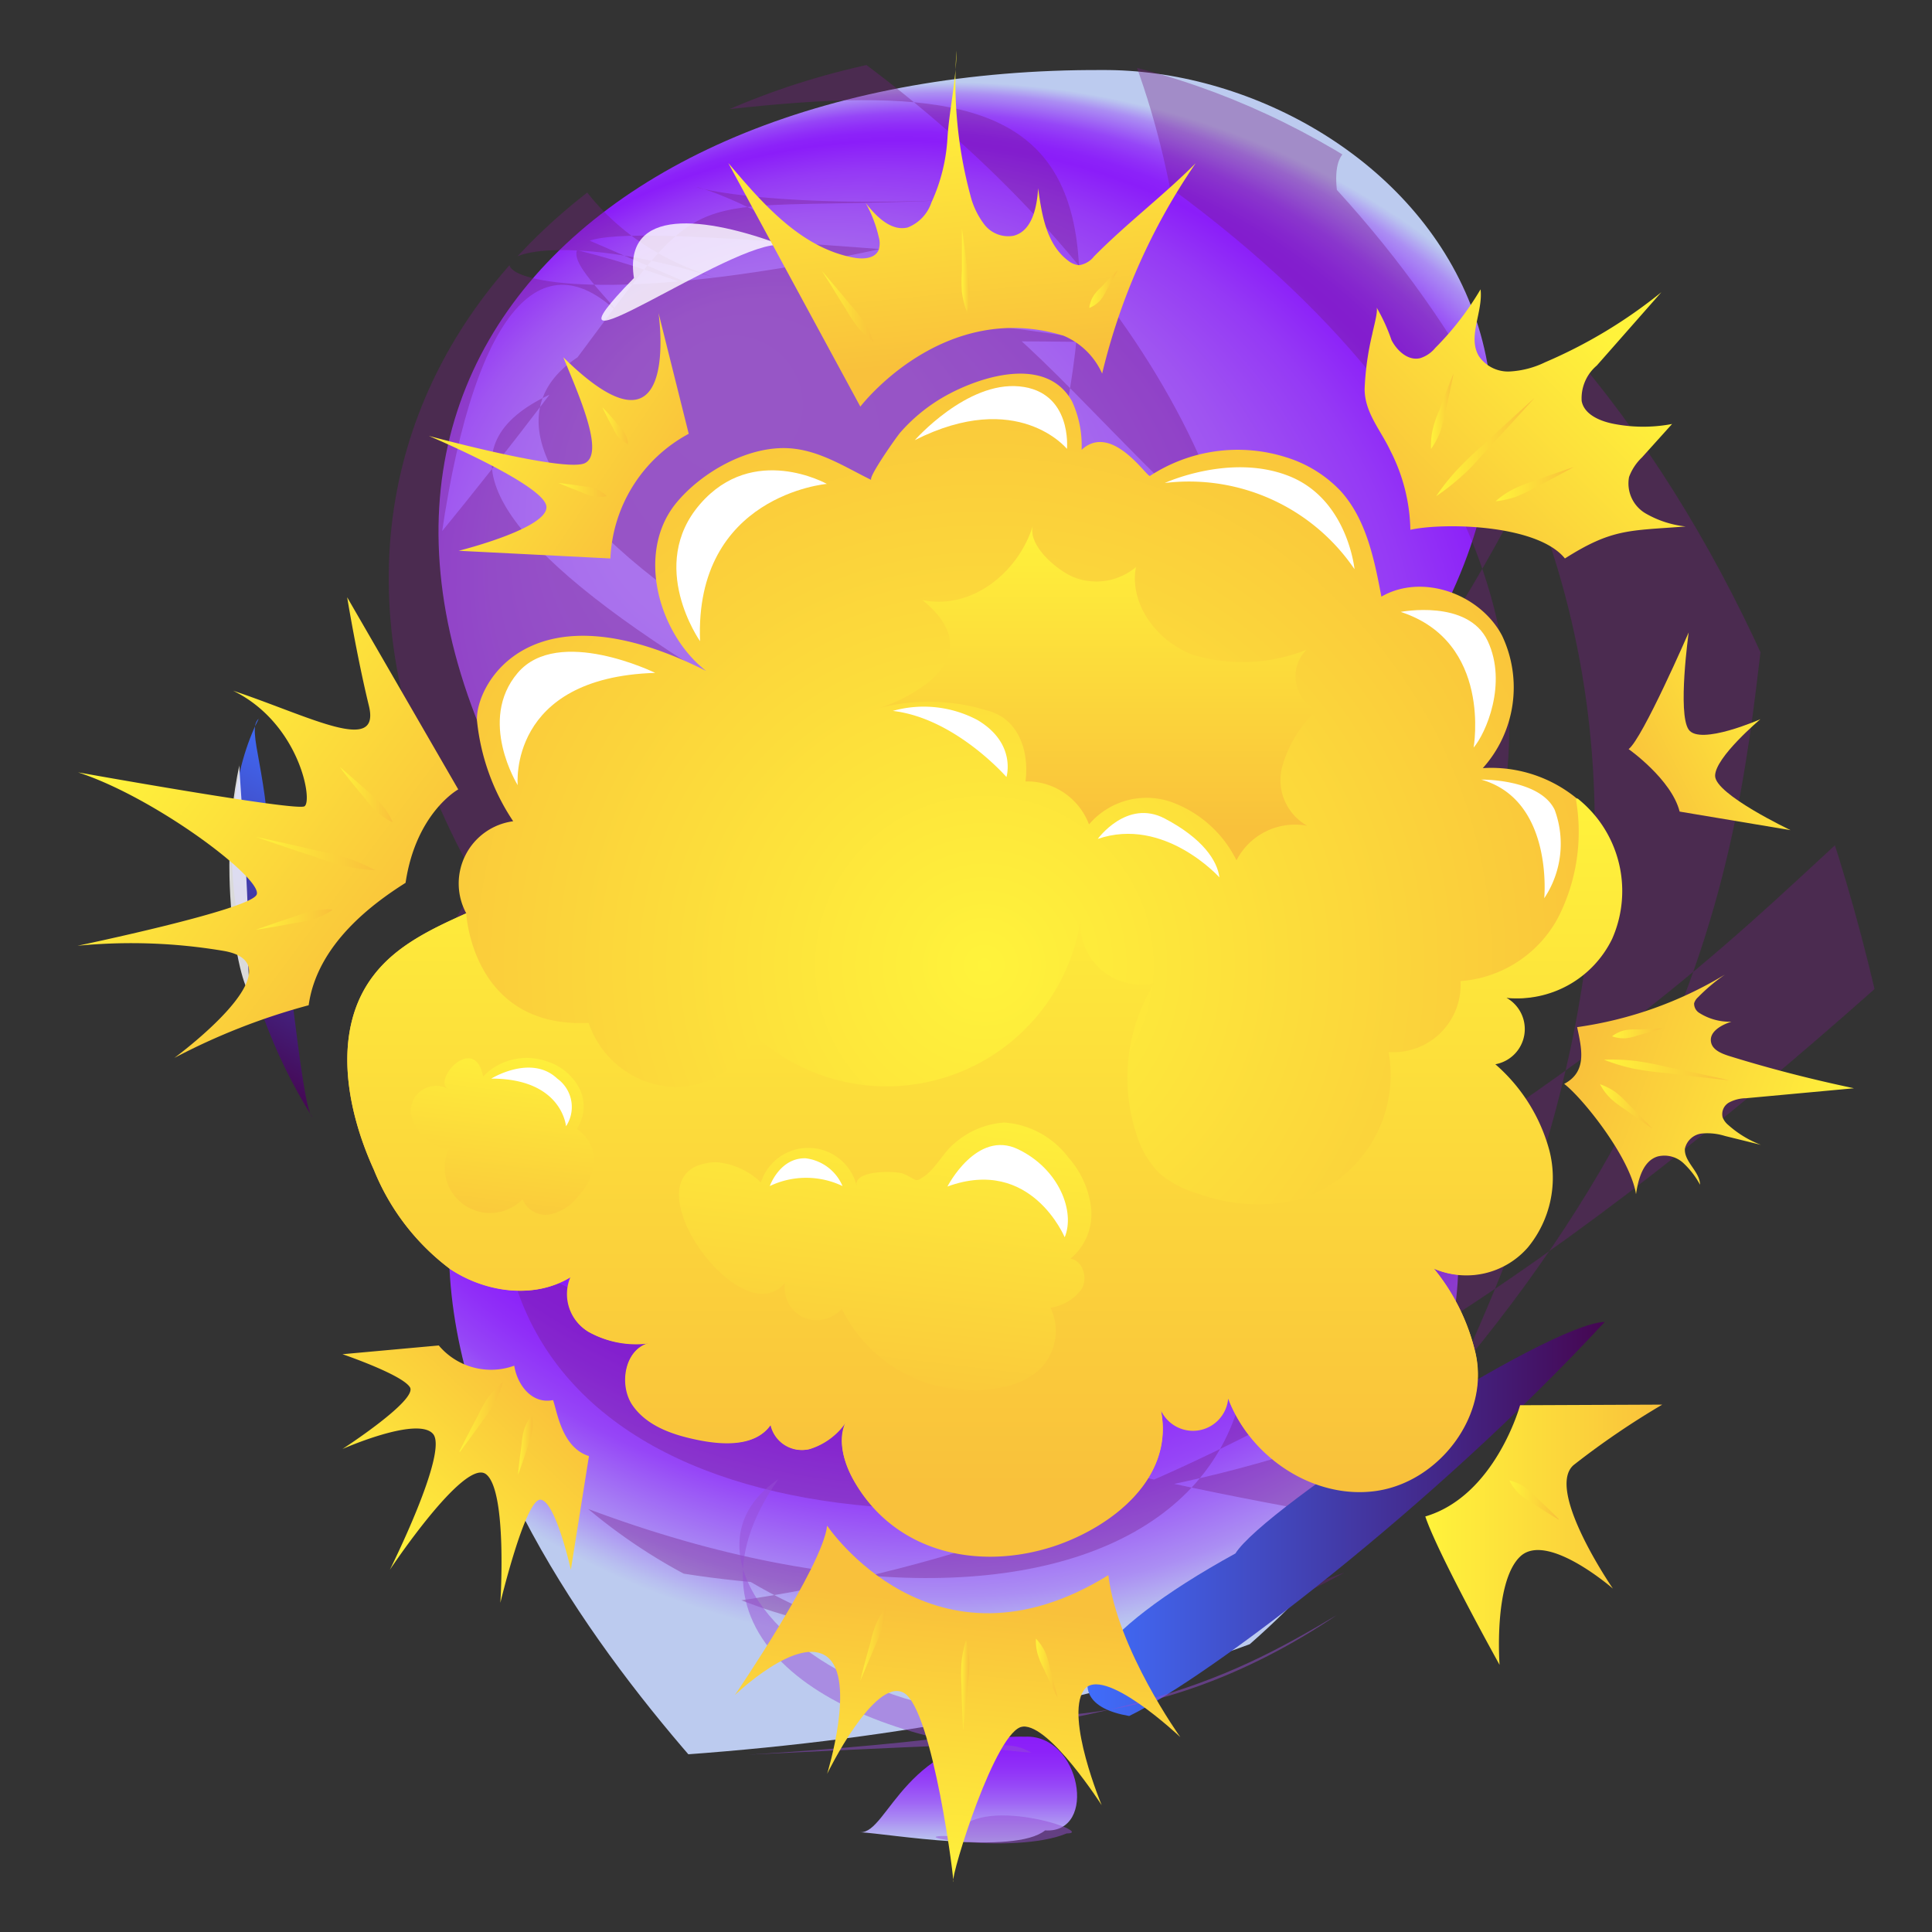 <svg xmlns="http://www.w3.org/2000/svg" xmlns:xlink="http://www.w3.org/1999/xlink" viewBox="0 0 128 128"><rect x="0" y="0" width="128" height="128" fill="#333333" stroke="none"/><defs><style>.cls-1{fill:none;}.cls-2{isolation:isolate;}.cls-3{fill:url(#Áåçûìÿííûé_ãðàäèåíò_479);}.cls-4{clip-path:url(#clip-path);}.cls-5{fill:url(#Áåçûìÿííûé_ãðàäèåíò_466);}.cls-6{opacity:0.36;}.cls-7{clip-path:url(#clip-path-2);}.cls-16,.cls-28,.cls-31,.cls-33,.cls-34,.cls-35,.cls-36,.cls-37,.cls-38,.cls-39,.cls-40,.cls-41,.cls-42,.cls-43,.cls-44,.cls-45,.cls-46,.cls-47,.cls-48,.cls-49,.cls-50,.cls-51,.cls-52,.cls-8{mix-blend-mode:multiply;}.cls-9{fill:#741d81;}.cls-10,.cls-13,.cls-15{mix-blend-mode:screen;}.cls-11{fill:url(#Áåçûìÿííûé_ãðàäèåíò_351);}.cls-12{fill:url(#Áåçûìÿííûé_ãðàäèåíò_351-2);}.cls-13{opacity:0.82;}.cls-14,.cls-32{fill:#fff;}.cls-15{opacity:0.81;}.cls-16{opacity:0.49;}.cls-17{fill:#954cd4;}.cls-18{fill:url(#radial-gradient);}.cls-19{fill:url(#linear-gradient);}.cls-20{fill:url(#linear-gradient-2);}.cls-21{fill:url(#linear-gradient-3);}.cls-22{fill:url(#linear-gradient-4);}.cls-23{fill:url(#linear-gradient-5);}.cls-24{fill:url(#linear-gradient-6);}.cls-25{fill:url(#linear-gradient-7);}.cls-26{fill:url(#linear-gradient-8);}.cls-27{fill:url(#linear-gradient-9);}.cls-28{fill:url(#linear-gradient-10);}.cls-29{fill:url(#linear-gradient-11);}.cls-30{fill:url(#linear-gradient-12);}.cls-31{fill:url(#linear-gradient-13);}.cls-32{mix-blend-mode:soft-light;}.cls-33{fill:url(#linear-gradient-14);}.cls-34{fill:url(#linear-gradient-15);}.cls-35{fill:url(#linear-gradient-16);}.cls-36{fill:url(#linear-gradient-17);}.cls-37{fill:url(#linear-gradient-18);}.cls-38{fill:url(#linear-gradient-19);}.cls-39{fill:url(#linear-gradient-20);}.cls-40{fill:url(#linear-gradient-21);}.cls-41{fill:url(#linear-gradient-22);}.cls-42{fill:url(#linear-gradient-23);}.cls-43{fill:url(#linear-gradient-24);}.cls-44{fill:url(#linear-gradient-25);}.cls-45{fill:url(#linear-gradient-26);}.cls-46{fill:url(#linear-gradient-27);}.cls-47{fill:url(#linear-gradient-28);}.cls-48{fill:url(#linear-gradient-29);}.cls-49{fill:url(#linear-gradient-30);}.cls-50{fill:url(#linear-gradient-31);}.cls-51{fill:url(#linear-gradient-32);}.cls-52{fill:url(#linear-gradient-33);}</style><linearGradient id="Áåçûìÿííûé_ãðàäèåíò_479" x1="64.18" y1="122.07" x2="64.18" y2="115.05" gradientUnits="userSpaceOnUse"><stop offset="0" stop-color="#bccbef"/><stop offset="0.04" stop-color="#b8bef0"/><stop offset="0.21" stop-color="#ab8ef3"/><stop offset="0.38" stop-color="#9f65f5"/><stop offset="0.55" stop-color="#9646f7"/><stop offset="0.71" stop-color="#902ff8"/><stop offset="0.86" stop-color="#8c22f9"/><stop offset="1" stop-color="#8b1df9"/></linearGradient><clipPath id="clip-path"><path class="cls-1" d="M81.14,58.18c34.72,25.7,4.67,57.25-27.68,66.35-9.31-9.1-39-39.74-13.81-62.91C14.41,28.3,37.74,4.5,73,4.64,92.18,4.5,115.86,27.39,81.14,58.18Z"/></clipPath><radialGradient id="Áåçûìÿííûé_ãðàäèåíò_466" cx="200.66" cy="98.56" fx="185.071" fy="65.087" r="51.88" gradientTransform="translate(-141.7 -41.23) scale(1.02 1)" gradientUnits="userSpaceOnUse"><stop offset="0.07" stop-color="#ab77ec"/><stop offset="0.22" stop-color="#aa73ed"/><stop offset="0.38" stop-color="#a567ee"/><stop offset="0.53" stop-color="#9f54f1"/><stop offset="0.68" stop-color="#9539f5"/><stop offset="0.79" stop-color="#8b1df9"/><stop offset="0.82" stop-color="#8c22f9"/><stop offset="0.85" stop-color="#902ff8"/><stop offset="0.89" stop-color="#9646f7"/><stop offset="0.92" stop-color="#9f65f5"/><stop offset="0.96" stop-color="#ab8ef3"/><stop offset="0.99" stop-color="#b8bef0"/><stop offset="1" stop-color="#bccbef"/></radialGradient><clipPath id="clip-path-2"><path class="cls-1" d="M124.67,67.62C115.86,83.88,85.81,115.43,70,106.8c-25.84,8.63-55.58-22-38.36-48.34C14.41,28.3,37.74,4.5,66.3,3.13,92.18,4.5,115.86,27.39,124.67,67.62Z"/></clipPath><linearGradient id="Áåçûìÿííûé_ãðàäèåíò_351" x1="72.04" y1="100.64" x2="106.32" y2="100.64" gradientUnits="userSpaceOnUse"><stop offset="0" stop-color="#406dfb"/><stop offset="1" stop-color="#450651"/></linearGradient><linearGradient id="Áåçûìÿííûé_ãðàäèåíò_351-2" x1="-954.23" y1="-1524.65" x2="-933.35" y2="-1524.65" gradientTransform="translate(-1773.99 92.6) rotate(120.74)" xlink:href="#Áåçûìÿííûé_ãðàäèåíò_351"/><radialGradient id="radial-gradient" cx="65.22" cy="63.94" r="44.84" gradientUnits="userSpaceOnUse"><stop offset="0" stop-color="#fff33b"/><stop offset="1" stop-color="#f9c13b"/></radialGradient><linearGradient id="linear-gradient" x1="106.55" y1="22.54" x2="93.11" y2="35.83" xlink:href="#radial-gradient"/><linearGradient id="linear-gradient-2" x1="122.27" y1="75.75" x2="104.85" y2="69.56" xlink:href="#radial-gradient"/><linearGradient id="linear-gradient-3" x1="63.29" y1="5.83" x2="65.08" y2="23.75" xlink:href="#radial-gradient"/><linearGradient id="linear-gradient-4" x1="62.37" y1="124.84" x2="64.16" y2="106.27" xlink:href="#radial-gradient"/><linearGradient id="linear-gradient-5" x1="8.86" y1="48.58" x2="27.25" y2="62.26" xlink:href="#radial-gradient"/><linearGradient id="linear-gradient-6" x1="119.76" y1="46.19" x2="108.04" y2="52.05" xlink:href="#radial-gradient"/><linearGradient id="linear-gradient-7" x1="29.43" y1="23.57" x2="44.09" y2="33.34" xlink:href="#radial-gradient"/><linearGradient id="linear-gradient-8" x1="25.04" y1="102.4" x2="35.46" y2="91.33" xlink:href="#radial-gradient"/><linearGradient id="linear-gradient-9" x1="94.43" y1="101.7" x2="110.13" y2="101.7" xlink:href="#radial-gradient"/><linearGradient id="linear-gradient-10" x1="65.22" y1="52.11" x2="65.22" y2="98.39" xlink:href="#radial-gradient"/><linearGradient id="linear-gradient-11" x1="59.67" y1="71.37" x2="56.71" y2="95.86" xlink:href="#radial-gradient"/><linearGradient id="linear-gradient-12" x1="34.09" y1="68.72" x2="32.35" y2="83.05" xlink:href="#radial-gradient"/><linearGradient id="linear-gradient-13" x1="72.73" y1="34.4" x2="72.73" y2="54.86" xlink:href="#radial-gradient"/><linearGradient id="linear-gradient-14" x1="106.2" y1="70.91" x2="114.6" y2="70.91" xlink:href="#radial-gradient"/><linearGradient id="linear-gradient-15" x1="106.79" y1="68.5" x2="110.16" y2="68.5" xlink:href="#radial-gradient"/><linearGradient id="linear-gradient-16" x1="106.01" y1="73.32" x2="109.49" y2="73.32" xlink:href="#radial-gradient"/><linearGradient id="linear-gradient-17" x1="95.13" y1="29.64" x2="101.72" y2="29.64" xlink:href="#radial-gradient"/><linearGradient id="linear-gradient-18" x1="99.08" y1="32.1" x2="104.31" y2="32.1" xlink:href="#radial-gradient"/><linearGradient id="linear-gradient-19" x1="94.8" y1="27.24" x2="96.35" y2="27.24" xlink:href="#radial-gradient"/><linearGradient id="linear-gradient-20" x1="63.7" y1="17.93" x2="64.32" y2="17.93" xlink:href="#radial-gradient"/><linearGradient id="linear-gradient-21" x1="72.17" y1="19.18" x2="74.1" y2="19.18" xlink:href="#radial-gradient"/><linearGradient id="linear-gradient-22" x1="54.44" y1="20.28" x2="57.92" y2="20.28" xlink:href="#radial-gradient"/><linearGradient id="linear-gradient-23" x1="39.89" y1="28.18" x2="41.68" y2="28.18" xlink:href="#radial-gradient"/><linearGradient id="linear-gradient-24" x1="36.98" y1="32.46" x2="40.19" y2="32.46" xlink:href="#radial-gradient"/><linearGradient id="linear-gradient-25" x1="16.92" y1="56.53" x2="24.8" y2="56.53" xlink:href="#radial-gradient"/><linearGradient id="linear-gradient-26" x1="22.48" y1="52.64" x2="26.03" y2="52.64" xlink:href="#radial-gradient"/><linearGradient id="linear-gradient-27" x1="16.92" y1="60.92" x2="22.01" y2="60.92" xlink:href="#radial-gradient"/><linearGradient id="linear-gradient-28" x1="30.42" y1="93.83" x2="33.32" y2="93.83" xlink:href="#radial-gradient"/><linearGradient id="linear-gradient-29" x1="34.3" y1="95.75" x2="35.31" y2="95.75" xlink:href="#radial-gradient"/><linearGradient id="linear-gradient-30" x1="63.6" y1="111.68" x2="64.21" y2="111.68" xlink:href="#radial-gradient"/><linearGradient id="linear-gradient-31" x1="68.58" y1="110.55" x2="70.06" y2="110.55" xlink:href="#radial-gradient"/><linearGradient id="linear-gradient-32" x1="56.9" y1="108.87" x2="58.66" y2="108.87" xlink:href="#radial-gradient"/><linearGradient id="linear-gradient-33" x1="99.94" y1="99.38" x2="103.23" y2="99.38" xlink:href="#radial-gradient"/></defs><title>balao_roxo_grande</title><g class="cls-2"><g id="balao_estourado"><g id="balao-estourado"><path class="cls-3" d="M57,121.39c1.85.1,10.17,1.54,12.24-.12,3.53.22,2.35-6.38-1.32-6.21C60,114.89,58.85,121.49,57,121.39Z"/><g class="cls-4"><path class="cls-5" d="M99.54,67.77C122.88,90,97,115.43,34,116.77c-.76-1.34-26.61-26.73-11.74-51C7.39,27.41,33.24,2,78.54-1.52,97,2,122.88,27.41,99.54,67.77Z"/></g><g class="cls-6"><g class="cls-7"><g class="cls-8"><path class="cls-9" d="M40.32,112.21c28.48,8.34,51.21-.22,86.5-17-24.32-4.14-51,25-77.08,9.6-19.86-1.84-24.53-10-32.48-16,37.2,24.29,69.53,18.62,65-4.4,46.46-25.88,38.45-38.11,58.94-34.54-31.46,29.36-75.53,72.82-140,51.5-7.38-36.14,7.44-34.77,32.38-18.5,3.79,19.63,34.4,21.56,61.28,10,24.86-28.37,19.77-49.46,23.71-60-3.94,10.5-2.71-1.18,24,13.8-26.76-15-55.29-46.51-54-34.09,34.56,37.88,6.55,79.84,3.24,88.37C20,89.16,15.07,64-5.51,61.84,15.07,64,11.21,45.27,6.75,42.82c4.46,2.45,6.13-11.72-1.89,3.7,11.07,19.16,18.41,37.92,65.81,34.3C83.81,86,125.46,47.5,77.51,12.42,72.8-11.37,59.36-2.74,117.1,4c-15.8,12.75-13.91,63.57-82.23,73.68-16.25,6-22.19-29-10-34.14C24.5,23.86,17.47,7.13,50,20.61,17.47,7.13,30,7.89,25.14,41c-9.21,4.4-1.94,31,11.43,33.36,43-3.86,61.2-29.72,32.65-40.65C77.08,2.06,65,4.5,29.6,9.89,65,4.5,53.85-2.18,32.19,7.84c21.66-10,3,2.89,6.5-14.65,23.41,10.9,39,27.71,43.13,43.73C77.74,67.88,32.14,66.78,52.38,48,20.52,30,26.83,21.79,73.29,22.68c-38.9-6.56-50.93,4.47-20.29,22-9.24,20.45,11.27,11.32,45.2,3.83-23.87-13.8-32.48-34-38.86-28.26-15.53-13-21.59-5.56,5.89-7.11-27.48,1.55-13-4.64-41.2,28.34,49.08,10.72,17.89,11,5.22-6,2.28-15.65,7.09-20.14,12.51-13.9-5.42-6.24-7.82-6.91,16.55-5.08-31.68,6.88-29.76-4-10.94,1.89-18.82-5.9-13-32.13-2.32-40.19-10.66,8.06-37.61,8.06-6.12,5.27C7.44-13.65,8.9,112.73-28,129c36.89-16.27,70.83,7.15,56.52,14.94,18.59-8.3,15.53-22,50.93-24.17C49,120.43,60.73,115.27,40.32,112.21Z"/></g></g></g><g class="cls-10"><path class="cls-11" d="M74.81,113.69C80.05,111.15,95,99.8,106.32,87.58c-3.82.11-22.56,12.28-24.47,15.34C72.21,108.22,69.3,112.73,74.81,113.69Z"/></g><g class="cls-10"><path class="cls-12" d="M17.14,47.62c-3.43,6.77-1.75,18,3.56,26.4-.82-.64-1.74-14.11-2.84-16.28C17.9,51.33,16.26,48.39,17.14,47.62Z"/></g><g class="cls-13"><path class="cls-14" d="M15.86,50.68c-.09-.38.77,9.89.57,12.7,0,.78.17,3.47.33,2.35C16.27,66.92,14.13,58.86,15.86,50.68Z"/></g><g class="cls-15"><path class="cls-14" d="M42,18.42c-.73-4.77,4.77-4.07,9.8-2.18C48.66,15.75,34.52,26.05,42,18.42Z"/></g><g class="cls-16"><path class="cls-17" d="M70.67,121.47c2.1,0-6-2.8-7.43.18C58.85,121.49,67.17,122.93,70.67,121.47Z"/></g><g class="cls-16"><path class="cls-17" d="M68.34,116.12c-1.45-.71-.63-.74-18.77.13,24.78-1.51,31.42-4.72,39-9.25-24.65,16.65-47.4-2-37-9C44.07,108.68,55.79,115.19,68.34,116.12Z"/></g></g><path class="cls-18" d="M46.78,44.45c-3.13-2.44-4.67-7.8-2-11.1,1.69-2.07,4.8-3.83,7.52-3.65,2,.13,3.71,1.26,5.43,2.1-.26-.13,1.71-2.92,1.92-3.15a11.32,11.32,0,0,1,3.19-2.53c2.36-1.26,6.52-2.5,8.18.46a7,7,0,0,1,.64,3.22c2-1.84,4.34,1.85,4.53,1.73a10.62,10.62,0,0,1,9-1.24,8.36,8.36,0,0,1,3.63,2.24c1.7,1.88,2.23,4.51,2.7,7,2.71-1.57,6.55-.18,8,2.59a8,8,0,0,1-1.28,8.77,8.94,8.94,0,0,1,7.5,3.29,7.84,7.84,0,0,1,1,8,7,7,0,0,1-7,3.91,2.37,2.37,0,0,1-.74,4.4,11.52,11.52,0,0,1,3.58,5.71,7.27,7.27,0,0,1-1.42,6.42A5.4,5.4,0,0,1,95,84.05a13.77,13.77,0,0,1,2.74,5.55c.94,4.08-2.37,8.48-6.52,9.11s-8.41-2.2-9.87-6.12a2.34,2.34,0,0,1-4.45.8c.93,4.55-3.28,7.77-7.11,9-5,1.65-10.54.43-13.25-4.37-.72-1.28-1.14-2.94-.32-4.15A4.48,4.48,0,0,1,53.65,96a2.12,2.12,0,0,1-2.6-1.58c-1,1.41-3.06,1.33-4.73,1s-3.41-.9-4.39-2.28S41.4,89.31,43.05,89A6.42,6.42,0,0,1,39,88.24a2.9,2.9,0,0,1-1.21-3.63c-2.38,1.49-5.61,1-7.95-.52a15.42,15.42,0,0,1-5.07-6.59c-1.88-4.12-2.77-9.33,0-12.9,1.52-2,3.86-3.06,6.12-4.09A4.16,4.16,0,0,1,34,54.41a14.62,14.62,0,0,1-2.4-6.69C31.5,45.33,35.18,38.6,46.78,44.45Z"/><path class="cls-19" d="M103.68,37c3.15-2,4.27-1.83,8-2.12A6.71,6.71,0,0,1,109,34a2.3,2.3,0,0,1-1.07-2.4,3.42,3.42,0,0,1,.85-1.29l2-2.22a10.22,10.22,0,0,1-3.82,0c-.92-.17-2-.61-2.17-1.52a2.84,2.84,0,0,1,1-2.35l4.28-4.86A32.6,32.6,0,0,1,102.37,24a6.1,6.1,0,0,1-2.32.61,2.34,2.34,0,0,1-2.06-1c-.79-1.29.28-2.94.1-4.44a19.58,19.58,0,0,1-3,3.88,2.11,2.11,0,0,1-1,.68c-.79.19-1.53-.48-1.9-1.2a11.85,11.85,0,0,0-1-2.18c.15.19-.23,1.5-.27,1.77a18.66,18.66,0,0,0-.51,3.65c0,1.57,1.07,2.73,1.71,4.1a11.92,11.92,0,0,1,1.32,5.23C95.67,34.61,101.86,34.74,103.68,37Z"/><path class="cls-20" d="M108.39,79.12c.15-1,.46-2.2,1.43-2.5a1.85,1.85,0,0,1,1.7.43,5.6,5.6,0,0,1,1.11,1.44c0-.87-1.07-1.52-1-2.39a1.3,1.3,0,0,1,1.1-1,3.91,3.91,0,0,1,1.55.16l2.39.59a6.91,6.91,0,0,1-2.16-1.31,1.25,1.25,0,0,1-.38-.51.88.88,0,0,1,.45-1,2.45,2.45,0,0,1,1.1-.27l7.15-.66c-2.8-.59-5.58-1.3-8.31-2.15-.49-.16-1.07-.4-1.16-.91-.13-.69.69-1.14,1.35-1.35a3.75,3.75,0,0,1-2.14-.59.72.72,0,0,1-.33-.63.87.87,0,0,1,.26-.4,12.19,12.19,0,0,1,1.78-1.5,25.88,25.88,0,0,1-9.79,3.48c.28,1.36.71,2.94-.86,3.76C104.81,72.7,108,76.65,108.39,79.12Z"/><path class="cls-21" d="M57,26.94s5.45-7.15,13.46-4.7a4.88,4.88,0,0,1,2.56,2.51,41.78,41.78,0,0,1,6.2-13.94c-2.15,2.16-4.59,4-6.74,6.18a1.53,1.53,0,0,1-1,.58,1.35,1.35,0,0,1-.7-.29c-1.43-1.07-1.76-3-2-4.81-.08,1.27-.4,2.84-1.63,3.15a2,2,0,0,1-1.93-.74,5.29,5.29,0,0,1-.93-1.94,29,29,0,0,1-.92-9.58c0,1.83-.49,4-.6,5.81a11.77,11.77,0,0,1-1.06,4.24,2.7,2.7,0,0,1-1.57,1.66c-1.1.27-2.08-.72-2.78-1.61a8.65,8.65,0,0,1,.86,2.25,1.46,1.46,0,0,1,0,.83c-.23.59-1,.65-1.66.53-3.49-.65-6-3.54-8.31-6.27Z"/><path class="cls-22" d="M54.8,101.08s7,10.47,18.63,3.28c.6,4.92,4.77,10.73,4.77,10.73S73,110.17,71.79,112s1.2,7.6,1.2,7.6-3.43-5.36-5.22-5.21-4.77,9.84-4.62,10.28-1.34-11.47-3.28-12.52-5.07,5.37-5.07,5.37,1.94-6.26,0-7.75-6.11,2.53-6.11,2.53S54.51,103.77,54.8,101.08Z"/><path class="cls-23" d="M30.36,52.3s-2.8,1.54-3.49,6.19c-2.14,1.35-5.86,4.06-6.42,8.11a42.85,42.85,0,0,0-8.9,3.49S20,63.9,14.82,63a36.76,36.76,0,0,0-9.69-.34S16.51,60.29,17,59.28s-6.65-6.42-11.83-8.11c0,0,14.42,2.59,15,2.25s-.34-5.52-4.73-7.66c5.07,1.69,9.8,4.28,9,1S23,39.57,23,39.57Z"/><path class="cls-24" d="M107.9,49.63s2.84,2,3.38,4.14L118.63,55s-5-2.37-5-3.6,3-3.75,3-3.75-4,1.76-4.75.69,0-6.44,0-6.44S108.82,48.94,107.9,49.63Z"/><path class="cls-25" d="M40.44,37a9.86,9.86,0,0,1,5.19-8.26l-2-8s1.58,10.71-6.31,2.93c1.12,2.71,2.7,6.31,1.46,7s-10.37-1.79-10.37-1.79,7.44,3.14,7.78,4.61-5.8,3-5.8,3Z"/><path class="cls-26" d="M29.07,89.14a4.52,4.52,0,0,0,5,1.34c.19,1.23,1.14,2.57,2.57,2.28.28.76.57,3.14,2.38,3.71L37.82,104s-1-4.52-2-4.64-2.67,6.83-2.67,6.83.48-7.42-.95-8.52S25.83,104,25.83,104s3.9-7.8,2.86-9-6,1-6,1,5-3.24,4.47-4.09-4.47-2.19-4.47-2.19Z"/><path class="cls-27" d="M100.71,93.1s-1.64,6-6.28,7.37c.82,2.46,4.92,9.83,4.92,9.83s-.41-5.47,1.36-7.17,6.15,2.12,6.15,2.12-4.51-6.55-2.6-8.19a53.4,53.4,0,0,1,5.87-4Z"/><path class="cls-28" d="M101.23,82.64a7.27,7.27,0,0,0,1.42-6.42,11.52,11.52,0,0,0-3.58-5.71,2.37,2.37,0,0,0,.74-4.4,7,7,0,0,0,7-3.91,7.84,7.84,0,0,0-1-8,8.22,8.22,0,0,0-1.28-1.29l-.13,0a12.5,12.5,0,0,1-1.17,7.88A8,8,0,0,1,96.76,65,4.45,4.45,0,0,1,92,69.7,8.65,8.65,0,0,1,86,79.49a11.59,11.59,0,0,1-6.59-.4,6.92,6.92,0,0,1-2.58-1.34A6.26,6.26,0,0,1,75.25,75a11.87,11.87,0,0,1,1.24-9.87,4,4,0,0,1-4.86-4.47,13,13,0,0,1-21.56,8A5.92,5.92,0,0,1,44.32,72,6.26,6.26,0,0,1,39,67.77c-7.74.37-8.11-7.26-8.11-7.26-2.26,1-4.6,2.13-6.12,4.09-2.77,3.57-1.88,8.78,0,12.9a15.42,15.42,0,0,0,5.07,6.59c2.34,1.56,5.57,2,8,.51A2.91,2.91,0,0,0,39,88.24a6.42,6.42,0,0,0,4.08.71c-1.65.36-2.09,2.76-1.12,4.14s2.74,1.93,4.39,2.28,3.76.44,4.73-1A2.12,2.12,0,0,0,53.65,96a4.48,4.48,0,0,0,2.59-2.07c-.82,1.21-.4,2.87.32,4.15,2.71,4.8,8.26,6,13.25,4.37,3.83-1.27,8-4.49,7.11-9a2.34,2.34,0,0,0,4.45-.8c1.46,3.92,5.73,6.75,9.87,6.12s7.46-5,6.52-9.11A13.77,13.77,0,0,0,95,84.05,5.4,5.4,0,0,0,101.23,82.64Z"/><path class="cls-29" d="M52,85a2.21,2.21,0,0,0,1.23,2.29,2.23,2.23,0,0,0,2.54-.58,9.67,9.67,0,0,0,11,5.12,5.15,5.15,0,0,0,2-1,3.58,3.58,0,0,0,.83-4.19,3.12,3.12,0,0,0,2.07-1.25c.41-.72.08-1.87-.75-2a3.83,3.83,0,0,0,1.37-3.34,6.12,6.12,0,0,0-1.52-3.38,5.83,5.83,0,0,0-4.25-2.3,5.62,5.62,0,0,0-3.3,1.39c-.71.59-1.21,1.61-1.93,2.13s-.5.27-1.45-.13c-.46-.19-3.34-.27-3.08.82a3.3,3.3,0,0,0-6.35-.24,4.77,4.77,0,0,0-3-1.34C41,77.26,49,88.65,52,85Z"/><path class="cls-30" d="M30.92,70.12c.46-.05.9.24,1.09,1.2a4,4,0,0,1,2.93-1.23,4.36,4.36,0,0,1,1.24.21,3.69,3.69,0,0,1,2.18,1.76,2.67,2.67,0,0,1-.15,2.74,2.47,2.47,0,0,1,1.14,2,3.63,3.63,0,0,1-1,2.4,3.24,3.24,0,0,1-1.87,1.25,1.65,1.65,0,0,1-1.86-1,3,3,0,0,1-4.89-3.32A3,3,0,0,1,27.27,74a1.66,1.66,0,0,1,2.4-1.86C29,71.73,30,70.22,30.92,70.12Z"/><path class="cls-31" d="M71.26,38.29a4.09,4.09,0,0,0,4-.72c-.47,2.49,1.46,5,3.85,5.84a11.5,11.5,0,0,0,7.45-.36,2.48,2.48,0,0,0,.69,4,8,8,0,0,0-2.32,3.82,3.47,3.47,0,0,0,1.68,3.84A4.36,4.36,0,0,0,81.92,57a7.76,7.76,0,0,0-4.36-3.88,5,5,0,0,0-5.41,1.5,4.4,4.4,0,0,0-4.21-2.85c.26-2-.45-4.2-2.59-4.71a13.05,13.05,0,0,0-7.09-.15,10.78,10.78,0,0,0,3.19-1.66c2.27-1.86,1.8-3.75-.33-5.49,3.33.67,6.41-1.91,7.33-5C68,36.14,70.16,37.9,71.26,38.29Z"/><path class="cls-32" d="M46.38,42.48s-3.53-5,0-9.08,8.4-1.34,8.4-1.34S46,32.81,46.38,42.48Z"/><path class="cls-32" d="M60.61,29.16s3.44-3.91,6.94-3.56,3.14,4.14,3.14,4.14S67.43,25.72,60.61,29.16Z"/><path class="cls-32" d="M77.17,32s4.34-2,8.23-.46,4.34,6.17,4.34,6.17A13.26,13.26,0,0,0,77.17,32Z"/><path class="cls-32" d="M43.41,44.58s-6.43-3.15-9.11,0,0,7.44,0,7.44S33.61,44.88,43.41,44.58Z"/><path class="cls-32" d="M92.8,40.54s4.46-.87,5.77,1.94-.13,6.11-.94,7.05C97.63,49.53,98.88,42.52,92.8,40.54Z"/><path class="cls-32" d="M98.13,51.65s3.87-.06,4.87,2a6.5,6.5,0,0,1-.69,5.86S102.94,53,98.13,51.65Z"/><path class="cls-32" d="M72.73,55.58s1.93-2.67,4.44-1.35,3.48,2.79,3.62,3.9C80.79,58.13,77.14,54.07,72.73,55.58Z"/><path class="cls-32" d="M59.15,47.1a7.58,7.58,0,0,1,5.62.61c2.6,1.55,1.91,3.77,1.91,3.77S63.29,47.58,59.15,47.1Z"/><path class="cls-32" d="M62.77,78.61s1.94-3.79,4.68-2.47,3.79,4.15,3.09,5.83C70.54,82,68.33,76.58,62.77,78.61Z"/><path class="cls-32" d="M51,78.58s.66-1.88,2.37-1.84a3.05,3.05,0,0,1,2.45,1.84A5.58,5.58,0,0,0,51,78.58Z"/><path class="cls-32" d="M32.55,71.46s2.64-1.64,4.37,0a2.32,2.32,0,0,1,.58,3.16S37.25,71.46,32.55,71.46Z"/><path class="cls-33" d="M106.23,70.21a13.75,13.75,0,0,1,2.13.08,18.43,18.43,0,0,1,2.07.4c1.39.28,2.77.57,4.14.88,0,0,0,0,0,0l0,0q-2.1-.21-4.2-.48a21.17,21.17,0,0,1-2.1-.28,12.5,12.5,0,0,1-2-.6s0,0,0,0Z"/><path class="cls-34" d="M106.8,68.66a2.24,2.24,0,0,1,.79-.39,3.37,3.37,0,0,1,.84-.07c.57,0,1.13-.06,1.7-.06a0,0,0,0,1,0,0s0,0,0,0c-.54.17-1.09.32-1.63.46a3.44,3.44,0,0,1-.83.19,2.45,2.45,0,0,1-.87-.13,0,0,0,0,1,0,0Z"/><path class="cls-35" d="M106.05,71.85a4,4,0,0,1,1,.52,6.62,6.62,0,0,1,.82.77c.53.52,1.06,1.06,1.58,1.61a0,0,0,0,1,0,0h0c-.63-.42-1.24-.85-1.85-1.29a6.54,6.54,0,0,1-.89-.68,3.76,3.76,0,0,1-.69-.92,0,0,0,0,1,0-.05Z"/><path class="cls-36" d="M95.14,32.89a14.3,14.3,0,0,1,1.45-1.82,22.86,22.86,0,0,1,1.67-1.59c1.13-1.05,2.26-2.09,3.41-3.12h0a0,0,0,0,1,0,0q-1.55,1.73-3.13,3.41c-.52.57-1,1.16-1.59,1.68a15.16,15.16,0,0,1-1.82,1.44,0,0,0,0,1,0,0A0,0,0,0,1,95.14,32.89Z"/><path class="cls-37" d="M99.09,33.21a5.22,5.22,0,0,1,1.19-.81,8.42,8.42,0,0,1,1.32-.52c.88-.33,1.77-.64,2.67-.94,0,0,0,0,0,0s0,0,0,0c-.83.46-1.66.9-2.51,1.33a10.67,10.67,0,0,1-1.27.62,5.83,5.83,0,0,1-1.4.32,0,0,0,0,1,0,0Z"/><path class="cls-38" d="M94.81,29.73a4.81,4.81,0,0,1,.12-1.32,6.91,6.91,0,0,1,.43-1.23c.29-.82.61-1.63.94-2.44,0,0,0,0,0,0a0,0,0,0,1,0,0c-.16.86-.35,1.71-.54,2.55a9.08,9.08,0,0,1-.32,1.27,5.27,5.27,0,0,1-.62,1.17s0,0-.05,0A0,0,0,0,1,94.81,29.73Z"/><path class="cls-39" d="M64.08,20.71a5.63,5.63,0,0,1-.35-1.37,10.88,10.88,0,0,1,0-1.4c0-.93,0-1.86,0-2.79a0,0,0,0,1,0,0,0,0,0,0,1,0,0c.14.92.26,1.84.36,2.77a9.22,9.22,0,0,1,.14,1.38,5.68,5.68,0,0,1-.18,1.41s0,0,0,0Z"/><path class="cls-40" d="M72.17,20.41a1.89,1.89,0,0,1,.26-.78,2.61,2.61,0,0,1,.51-.59c.36-.39.73-.76,1.11-1.13a0,0,0,0,1,0,0,0,0,0,0,1,0,0c-.24.47-.5.92-.77,1.37a2.84,2.84,0,0,1-.42.66,2.09,2.09,0,0,1-.68.46,0,0,0,0,1,0,0Z"/><path class="cls-41" d="M57.87,22.64a6.43,6.43,0,0,1-1.07-1A11.09,11.09,0,0,1,56,20.42c-.53-.82-1-1.64-1.55-2.47,0,0,0,0,0,0s0,0,0,0c.64.74,1.27,1.48,1.88,2.23a10.11,10.11,0,0,1,.91,1.14,5.84,5.84,0,0,1,.64,1.33s0,0,0,0Z"/><path class="cls-42" d="M41.64,29.44A2.06,2.06,0,0,1,41,29a2.67,2.67,0,0,1-.39-.65c-.25-.45-.48-.9-.7-1.36,0,0,0,0,0,0h0c.36.36.7.73,1,1.12a2.43,2.43,0,0,1,.48.58,1.73,1.73,0,0,1,.22.77s0,0,0,0Z"/><path class="cls-43" d="M40.16,32.88a2.29,2.29,0,0,1-.86,0,2.72,2.72,0,0,1-.77-.27c-.52-.19-1-.39-1.53-.61a0,0,0,0,1,0,0s0,0,0,0c.55.06,1.1.13,1.64.22a3.73,3.73,0,0,1,.81.15,2.13,2.13,0,0,1,.72.47,0,0,0,0,1,0,0Z"/><path class="cls-44" d="M24.77,57.65a11.29,11.29,0,0,1-2-.29,18.21,18.21,0,0,1-1.94-.61c-1.29-.41-2.58-.85-3.86-1.3,0,0,0,0,0,0s0,0,0,0c1.33.28,2.65.58,4,.9a19.73,19.73,0,0,1,2,.49,11.46,11.46,0,0,1,1.88.81s0,0,0,0Z"/><path class="cls-45" d="M26,54.48a4.43,4.43,0,0,1-1.06-.73,6.73,6.73,0,0,1-.83-.94c-.55-.64-1.08-1.29-1.6-2a0,0,0,0,1,0,0,0,0,0,0,1,0,0c.64.55,1.28,1.1,1.9,1.67a7.49,7.49,0,0,1,.91.87A4.59,4.59,0,0,1,26,54.43a0,0,0,0,1,0,0Z"/><path class="cls-46" d="M22,60.31a5.3,5.3,0,0,1-1.2.58,7.73,7.73,0,0,1-1.27.26c-.86.17-1.71.32-2.58.45,0,0,0,0,0,0a.05.05,0,0,1,0,0c.82-.29,1.64-.58,2.47-.84a7.83,7.83,0,0,1,1.25-.38A4.87,4.87,0,0,1,22,60.25s0,0,0,0A0,0,0,0,1,22,60.31Z"/><path class="cls-47" d="M33.32,91.55a5.07,5.07,0,0,1-.49,1.28A8.18,8.18,0,0,1,32.07,94c-.52.73-1.05,1.46-1.59,2.18a0,0,0,0,1-.05,0,0,0,0,0,1,0,0c.4-.81.81-1.61,1.24-2.4a8.49,8.49,0,0,1,.66-1.18,6,6,0,0,1,.94-1s0,0,0,0A0,0,0,0,1,33.32,91.55Z"/><path class="cls-48" d="M35.25,93.83a2.94,2.94,0,0,1,0,1,4.69,4.69,0,0,1-.28,1c-.2.62-.41,1.25-.65,1.87,0,0,0,0,0,0s0,0,0,0c.06-.66.14-1.32.24-2a4.48,4.48,0,0,1,.17-1,2.91,2.91,0,0,1,.48-.9,0,0,0,0,1,0,0Z"/><path class="cls-49" d="M64,108.64a6.21,6.21,0,0,1,.22,1.53,10.84,10.84,0,0,1-.11,1.51q-.12,1.51-.3,3a0,0,0,0,1,0,0,0,0,0,0,1,0,0c-.05-1-.09-2-.11-3a12.85,12.85,0,0,1,0-1.52,7.37,7.37,0,0,1,.31-1.51l0,0S64,108.63,64,108.64Z"/><path class="cls-50" d="M68.64,108.57a3.44,3.44,0,0,1,.61.89,5.87,5.87,0,0,1,.3,1c.18.67.36,1.35.51,2,0,0,0,0,0,0a0,0,0,0,1,0,0c-.32-.63-.62-1.26-.91-1.9a5.13,5.13,0,0,1-.41-1,3.15,3.15,0,0,1-.1-1.07,0,0,0,0,1,0,0Z"/><path class="cls-51" d="M58.66,106.46a4.69,4.69,0,0,1-.18,1.3A8,8,0,0,1,58,109c-.33.79-.68,1.57-1,2.35,0,0,0,0,0,0a0,0,0,0,1,0,0q.3-1.26.66-2.49a7.57,7.57,0,0,1,.37-1.23,5,5,0,0,1,.67-1.12s0,0,0,0Z"/><path class="cls-52" d="M100,98.08a3.47,3.47,0,0,1,1,.43,5.59,5.59,0,0,1,.77.69c.51.46,1,.94,1.49,1.43,0,0,0,0,0,.05h0c-.6-.36-1.18-.73-1.75-1.11a5.6,5.6,0,0,1-.85-.59,3.45,3.45,0,0,1-.64-.85s0,0,0,0Z"/></g></g></svg>